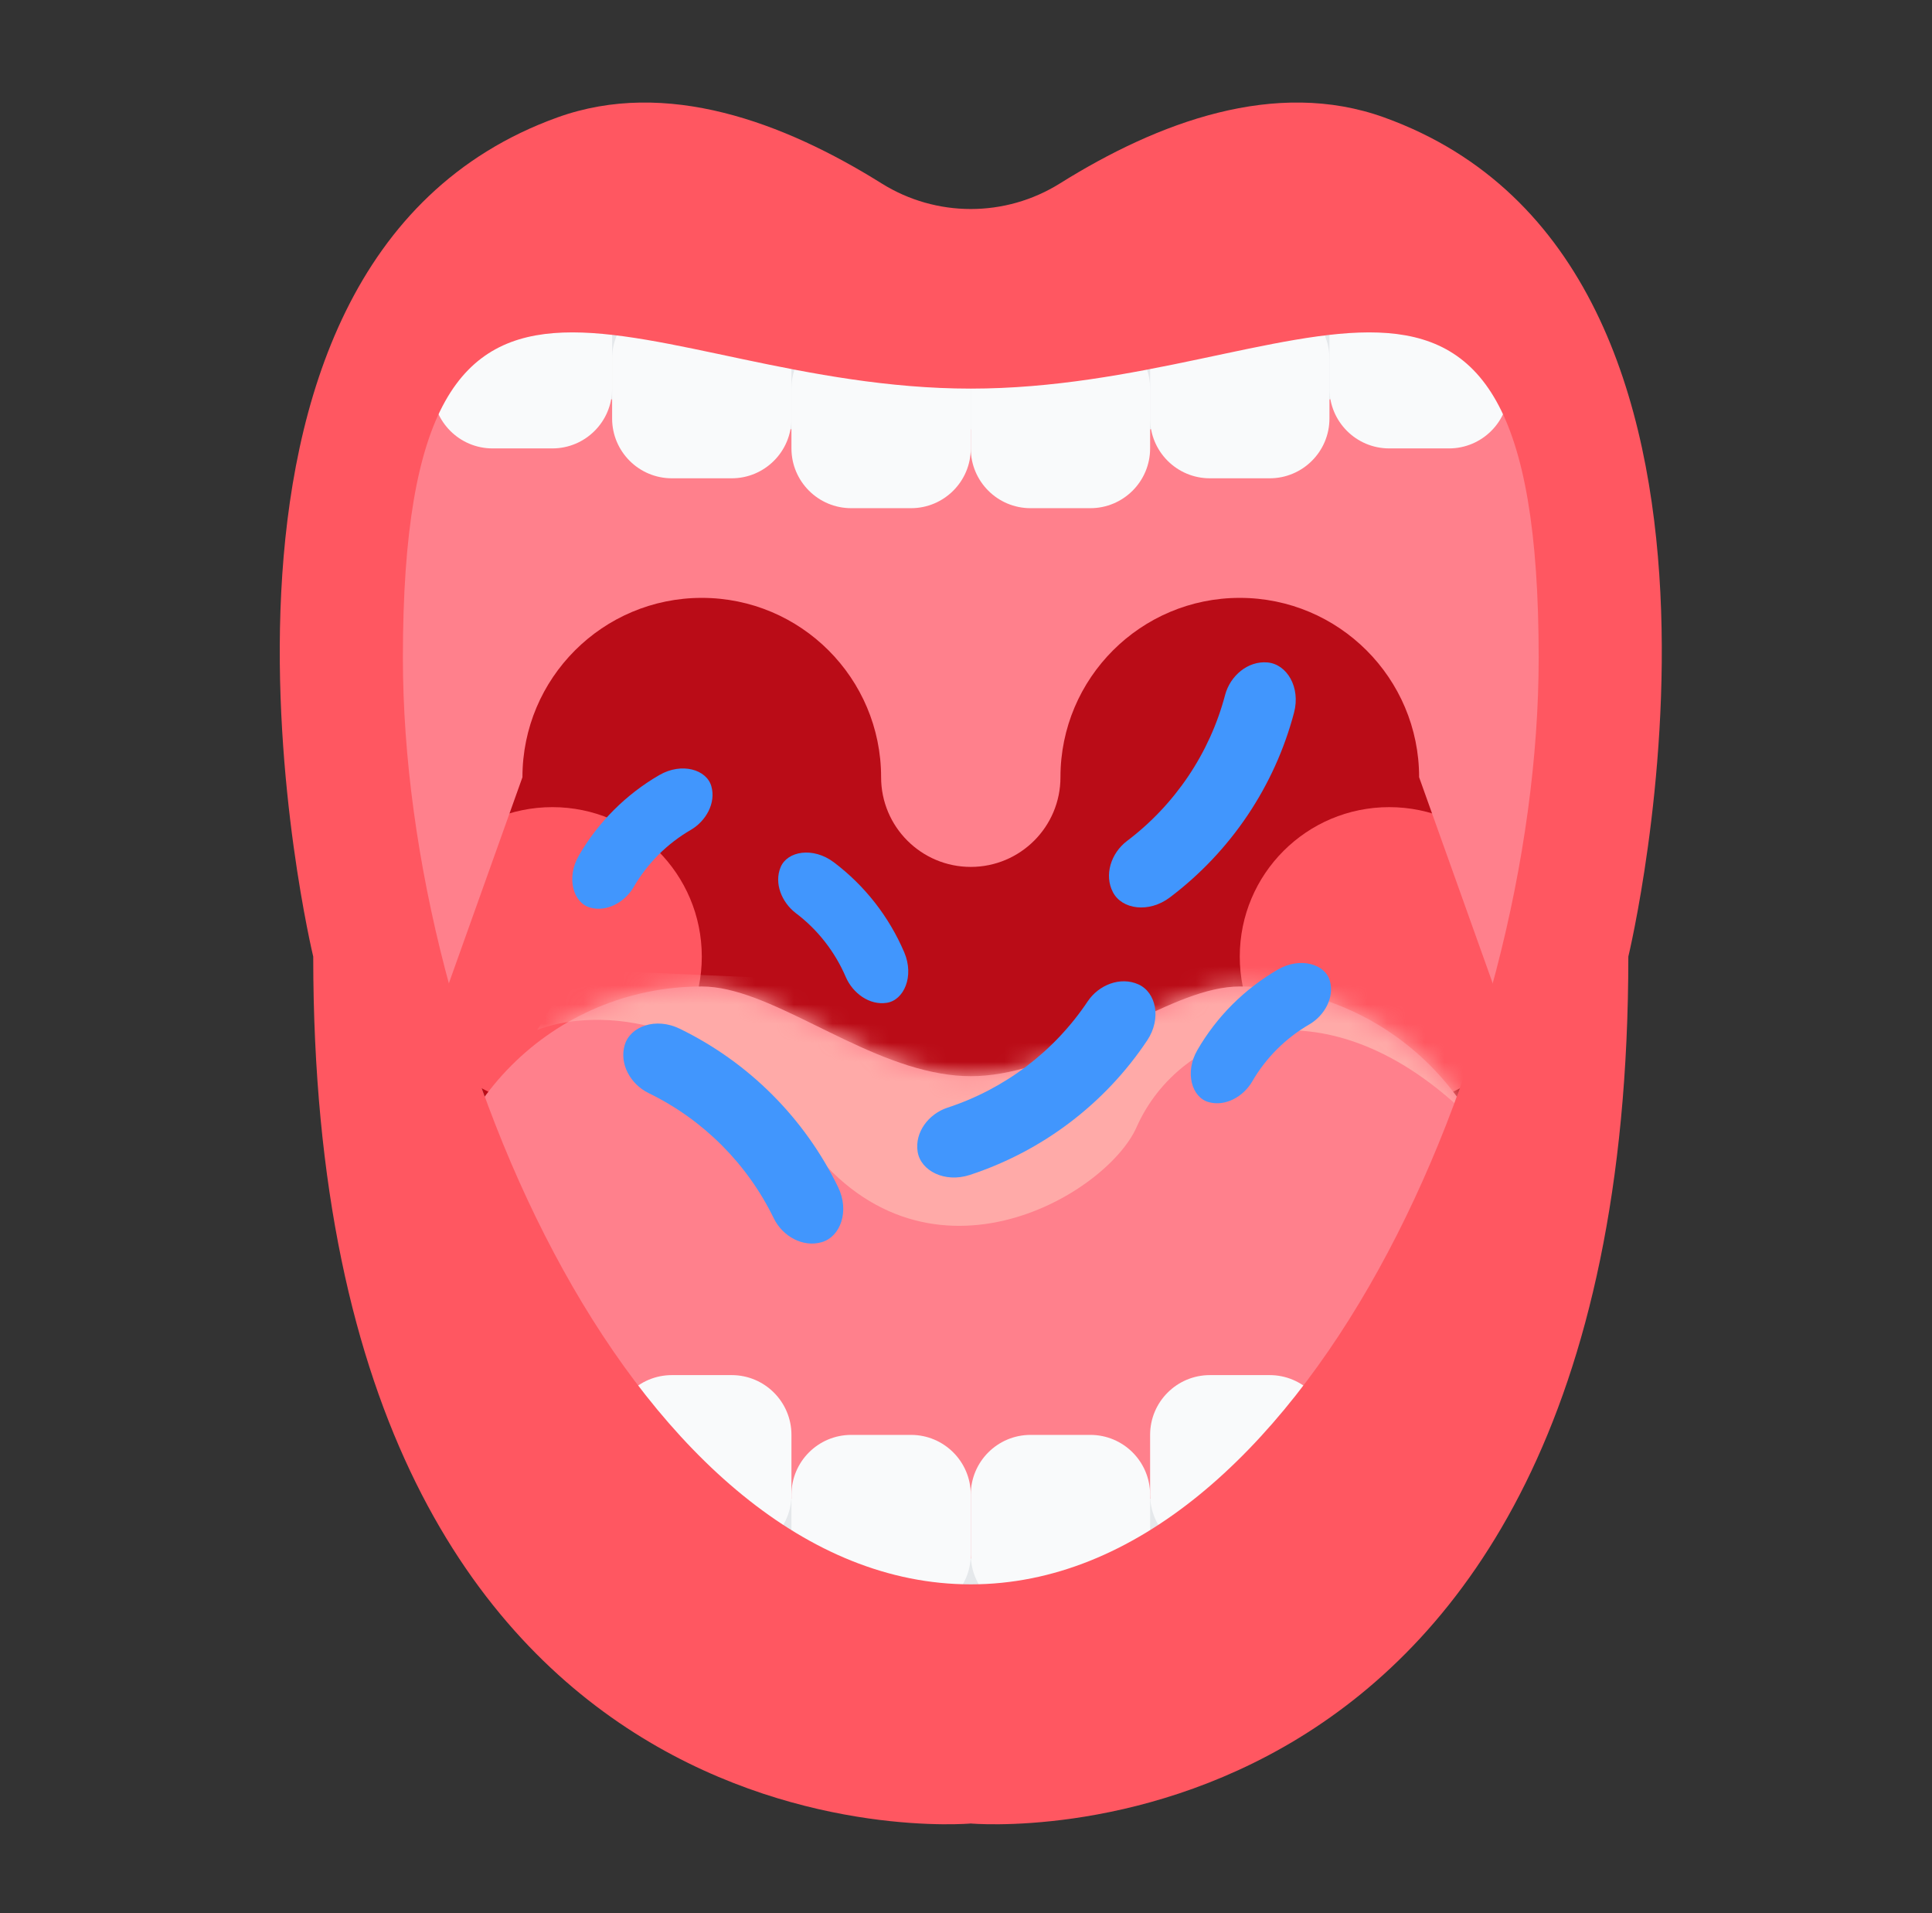 <svg width="101" height="100" viewBox="0 0 101 100" fill="none" xmlns="http://www.w3.org/2000/svg">
<rect x="0" y="0" width="101" height="100" fill="#333333" stroke="none"/>
<path d="M50.75 82.812C33.49 82.812 21.062 55.086 21.062 34.375C21.062 7.812 33.49 20.312 50.75 20.312C68.01 20.312 80.438 7.812 80.438 34.375C80.438 55.086 68.01 82.812 50.75 82.812Z" fill="#BA0C17"/>
<path d="M28.875 57.812C33.19 57.812 36.688 54.315 36.688 50C36.688 45.685 33.19 42.188 28.875 42.188C24.56 42.188 21.062 45.685 21.062 50C21.062 54.315 24.56 57.812 28.875 57.812Z" fill="#FF5761"/>
<path d="M72.625 57.812C76.94 57.812 80.438 54.315 80.438 50C80.438 45.685 76.94 42.188 72.625 42.188C68.31 42.188 64.812 45.685 64.812 50C64.812 54.315 68.31 57.812 72.625 57.812Z" fill="#FF5761"/>
<path d="M27.312 40.625C27.312 35.447 31.51 31.25 36.688 31.25C41.865 31.25 46.062 35.447 46.062 40.625C46.062 43.214 48.161 45.312 50.75 45.312C53.339 45.312 55.438 43.214 55.438 40.625C55.438 35.447 59.635 31.25 64.812 31.25C69.99 31.25 74.188 35.447 74.188 40.625L82 62.5V15.625H19.5V62.5L27.312 40.625Z" fill="#FF808C"/>
<path d="M41.375 22.438C40.512 22.438 39.812 21.738 39.812 20.875V17.75C39.812 16.887 40.512 16.188 41.375 16.188C42.238 16.188 42.938 16.887 42.938 17.75V20.875C42.938 21.738 42.238 22.438 41.375 22.438Z" fill="#E5E8EB"/>
<path d="M32 20.875C31.137 20.875 30.438 20.175 30.438 19.312V16.188C30.438 15.325 31.137 14.625 32 14.625C32.863 14.625 33.562 15.325 33.562 16.188V19.312C33.562 20.175 32.863 20.875 32 20.875Z" fill="#E5E8EB"/>
<path d="M60.125 22.438C59.262 22.438 58.562 21.738 58.562 20.875V17.75C58.562 16.887 59.262 16.188 60.125 16.188C60.988 16.188 61.688 16.887 61.688 17.75V20.875C61.688 21.738 60.988 22.438 60.125 22.438Z" fill="#E5E8EB"/>
<path d="M50.75 22.438C49.887 22.438 49.188 21.738 49.188 20.875V17.75C49.188 16.887 49.887 16.188 50.75 16.188C51.613 16.188 52.312 16.887 52.312 17.75V20.875C52.312 21.738 51.613 22.438 50.75 22.438Z" fill="#E5E8EB"/>
<path d="M69.5 20.875C68.637 20.875 67.938 20.175 67.938 19.312V16.188C67.938 15.325 68.637 14.625 69.5 14.625C70.363 14.625 71.062 15.325 71.062 16.188V19.312C71.062 20.175 70.363 20.875 69.5 20.875Z" fill="#E5E8EB"/>
<path d="M47.625 26.562H44.5C42.774 26.562 41.375 25.163 41.375 23.438V20.312C41.375 18.587 42.774 17.188 44.5 17.188H47.625C49.351 17.188 50.75 18.587 50.75 20.312V23.438C50.75 25.163 49.351 26.562 47.625 26.562Z" fill="#F9FAFB"/>
<path d="M38.25 25H35.125C33.399 25 32 23.601 32 21.875V18.75C32 17.024 33.399 15.625 35.125 15.625H38.25C39.976 15.625 41.375 17.024 41.375 18.75V21.875C41.375 23.601 39.976 25 38.25 25Z" fill="#F9FAFB"/>
<path d="M78.875 65.625C78.875 77.707 69.082 87.5 57 87.5H44.5C32.418 87.5 22.625 77.707 22.625 65.625C22.625 61.742 24.199 58.227 26.744 55.682C29.289 53.137 32.805 51.562 36.688 51.562C40.172 51.562 44.629 55.338 49.188 56.111C49.707 56.201 50.228 56.25 50.75 56.25C51.272 56.25 51.793 56.201 52.312 56.111C56.871 55.338 61.328 51.562 64.812 51.562C72.578 51.562 78.875 57.859 78.875 65.625Z" fill="#FF808C"/>
<path d="M41.375 86.146C40.512 86.146 39.812 85.446 39.812 84.584V79.896C39.812 79.033 40.512 78.334 41.375 78.334C42.238 78.334 42.938 79.033 42.938 79.896V84.584C42.938 85.446 42.238 86.146 41.375 86.146Z" fill="#E5E8EB"/>
<path d="M60.125 86.146C59.262 86.146 58.562 85.446 58.562 84.584V79.896C58.562 79.033 59.262 78.334 60.125 78.334C60.988 78.334 61.688 79.033 61.688 79.896V84.584C61.688 85.446 60.988 86.146 60.125 86.146Z" fill="#E5E8EB"/>
<path d="M50.75 90.834C49.887 90.834 49.188 90.134 49.188 89.271V83.021C49.188 82.158 49.887 81.459 50.75 81.459C51.613 81.459 52.312 82.158 52.312 83.021V89.271C52.312 90.134 51.613 90.834 50.75 90.834Z" fill="#E5E8EB"/>
<path d="M28.875 23.438H25.75C24.024 23.438 22.625 22.038 22.625 20.312V17.188C22.625 15.461 24.024 14.062 25.75 14.062H28.875C30.601 14.062 32 15.461 32 17.188V20.312C32 22.038 30.601 23.438 28.875 23.438Z" fill="#F9FAFB"/>
<path d="M47.625 84.375H44.5C42.774 84.375 41.375 82.976 41.375 81.25V78.125C41.375 76.399 42.774 75 44.5 75H47.625C49.351 75 50.75 76.399 50.75 78.125V81.25C50.75 82.976 49.351 84.375 47.625 84.375Z" fill="#F9FAFB"/>
<path d="M38.25 81.25H35.125C33.399 81.25 32 79.851 32 78.125V75C32 73.274 33.399 71.875 35.125 71.875H38.25C39.976 71.875 41.375 73.274 41.375 75V78.125C41.375 79.851 39.976 81.25 38.25 81.25Z" fill="#F9FAFB"/>
<path d="M66.375 81.25H63.25C61.524 81.25 60.125 79.851 60.125 78.125V75C60.125 73.274 61.524 71.875 63.25 71.875H66.375C68.101 71.875 69.5 73.274 69.5 75V78.125C69.5 79.851 68.101 81.25 66.375 81.25Z" fill="#F9FAFB"/>
<path d="M57 84.375H53.875C52.149 84.375 50.75 82.976 50.75 81.25V78.125C50.75 76.399 52.149 75 53.875 75H57C58.726 75 60.125 76.399 60.125 78.125V81.25C60.125 82.976 58.726 84.375 57 84.375Z" fill="#F9FAFB"/>
<path d="M75.75 23.438H72.625C70.899 23.438 69.5 22.038 69.5 20.312V17.188C69.5 15.461 70.899 14.062 72.625 14.062H75.75C77.476 14.062 78.875 15.461 78.875 17.188V20.312C78.875 22.038 77.476 23.438 75.75 23.438Z" fill="#F9FAFB"/>
<path d="M66.375 25H63.25C61.524 25 60.125 23.601 60.125 21.875V18.75C60.125 17.024 61.524 15.625 63.25 15.625H66.375C68.101 15.625 69.5 17.024 69.5 18.75V21.875C69.5 23.601 68.101 25 66.375 25Z" fill="#F9FAFB"/>
<path d="M57 26.562H53.875C52.149 26.562 50.75 25.163 50.75 23.438V20.312C50.75 18.587 52.149 17.188 53.875 17.188H57C58.726 17.188 60.125 18.587 60.125 20.312V23.438C60.125 25.163 58.726 26.562 57 26.562Z" fill="#F9FAFB"/>
<mask id="mask0_873_20525" style="mask-type:alpha" maskUnits="userSpaceOnUse" x="22" y="51" width="57" height="37">
<path d="M78.875 65.625C78.875 77.707 69.082 87.5 57 87.5H44.5C32.418 87.5 22.625 77.707 22.625 65.625C22.625 61.742 24.199 58.227 26.744 55.682C29.289 53.137 32.805 51.562 36.688 51.562C40.172 51.562 44.629 55.338 49.188 56.111C49.707 56.201 50.228 56.25 50.75 56.25C51.272 56.25 51.793 56.201 52.312 56.111C56.871 55.338 61.328 51.562 64.812 51.562C72.578 51.562 78.875 57.859 78.875 65.625Z" fill="#ED6F6D"/>
</mask>
<g mask="url(#mask0_873_20525)">
<path d="M42 59.5C37 52.566 30.639 52.833 28.084 53.833L30 50.666L56.334 51.833C74.917 43.333 84.084 65.333 76.584 58.166C69.084 51 61.663 53.833 59.417 58.916C57.834 62.5 48.25 68.166 42 59.5Z" fill="#FFAAA8"/>
</g>
<path d="M46.09 9.588C40.967 6.385 34.829 4.089 29.144 6.136C7.655 13.875 16.375 50 16.375 50C16.375 98.438 50.75 95.312 50.75 95.312C50.75 95.312 85.125 98.438 85.125 50C85.125 50 93.845 13.875 72.356 6.136C66.671 4.089 60.533 6.385 55.41 9.588C52.559 11.37 48.941 11.37 46.09 9.588ZM50.75 82.812C33.49 82.812 21.062 55.086 21.062 34.375C21.062 7.812 33.49 20.312 50.75 20.312C68.01 20.312 80.438 7.812 80.438 34.375C80.438 55.086 68.01 82.812 50.75 82.812Z" fill="#FF5761"/>
<path d="M33.899 57.13C36.755 58.517 39.067 60.829 40.454 63.685C40.915 64.622 41.975 65.217 42.964 64.925C43.947 64.635 44.419 63.294 43.815 62.052C42.061 58.443 39.141 55.523 35.532 53.769C34.289 53.163 32.948 53.637 32.658 54.621C32.366 55.609 32.961 56.669 33.899 57.13Z" fill="#4196FD"/>
<path d="M64.047 36.318C63.245 39.362 61.433 42.057 58.91 43.962C58.083 44.592 57.707 45.738 58.184 46.64C58.658 47.538 60.06 47.735 61.158 46.907C64.345 44.5 66.634 41.095 67.649 37.249C68 35.924 67.277 34.714 66.26 34.625C65.238 34.534 64.316 35.318 64.047 36.318Z" fill="#4196FD"/>
<path d="M56.866 52.334C55.119 54.953 52.531 56.915 49.527 57.898C48.54 58.226 47.813 59.187 47.971 60.196C48.128 61.199 49.391 61.84 50.698 61.413C54.494 60.17 57.763 57.692 59.971 54.383C60.733 53.244 60.441 51.864 59.508 51.45C58.571 51.032 57.445 51.475 56.866 52.334Z" fill="#4196FD"/>
<path d="M66.803 50.678C65.057 51.689 63.605 53.139 62.595 54.886C61.914 56.062 62.31 57.362 63.181 57.605C64.058 57.853 64.992 57.323 65.455 56.54C66.174 55.295 67.211 54.26 68.457 53.539C69.239 53.078 69.77 52.143 69.522 51.265C69.278 50.393 67.979 49.998 66.803 50.678Z" fill="#4196FD"/>
<path d="M34.469 40.511C32.724 41.522 31.272 42.972 30.261 44.719C29.581 45.895 29.976 47.195 30.848 47.438C31.724 47.686 32.659 47.156 33.122 46.373C33.841 45.128 34.878 44.093 36.123 43.372C36.906 42.909 37.436 41.976 37.188 41.098C36.945 40.226 35.645 39.831 34.469 40.511Z" fill="#4196FD"/>
<path d="M47.272 49.778C46.477 47.915 45.209 46.291 43.591 45.071C42.502 44.25 41.158 44.486 40.809 45.325C40.456 46.168 40.87 47.164 41.594 47.721C42.747 48.589 43.652 49.749 44.22 51.078C44.586 51.914 45.451 52.556 46.356 52.416C47.254 52.28 47.807 51.032 47.272 49.778Z" fill="#4196FD"/>
</svg>
